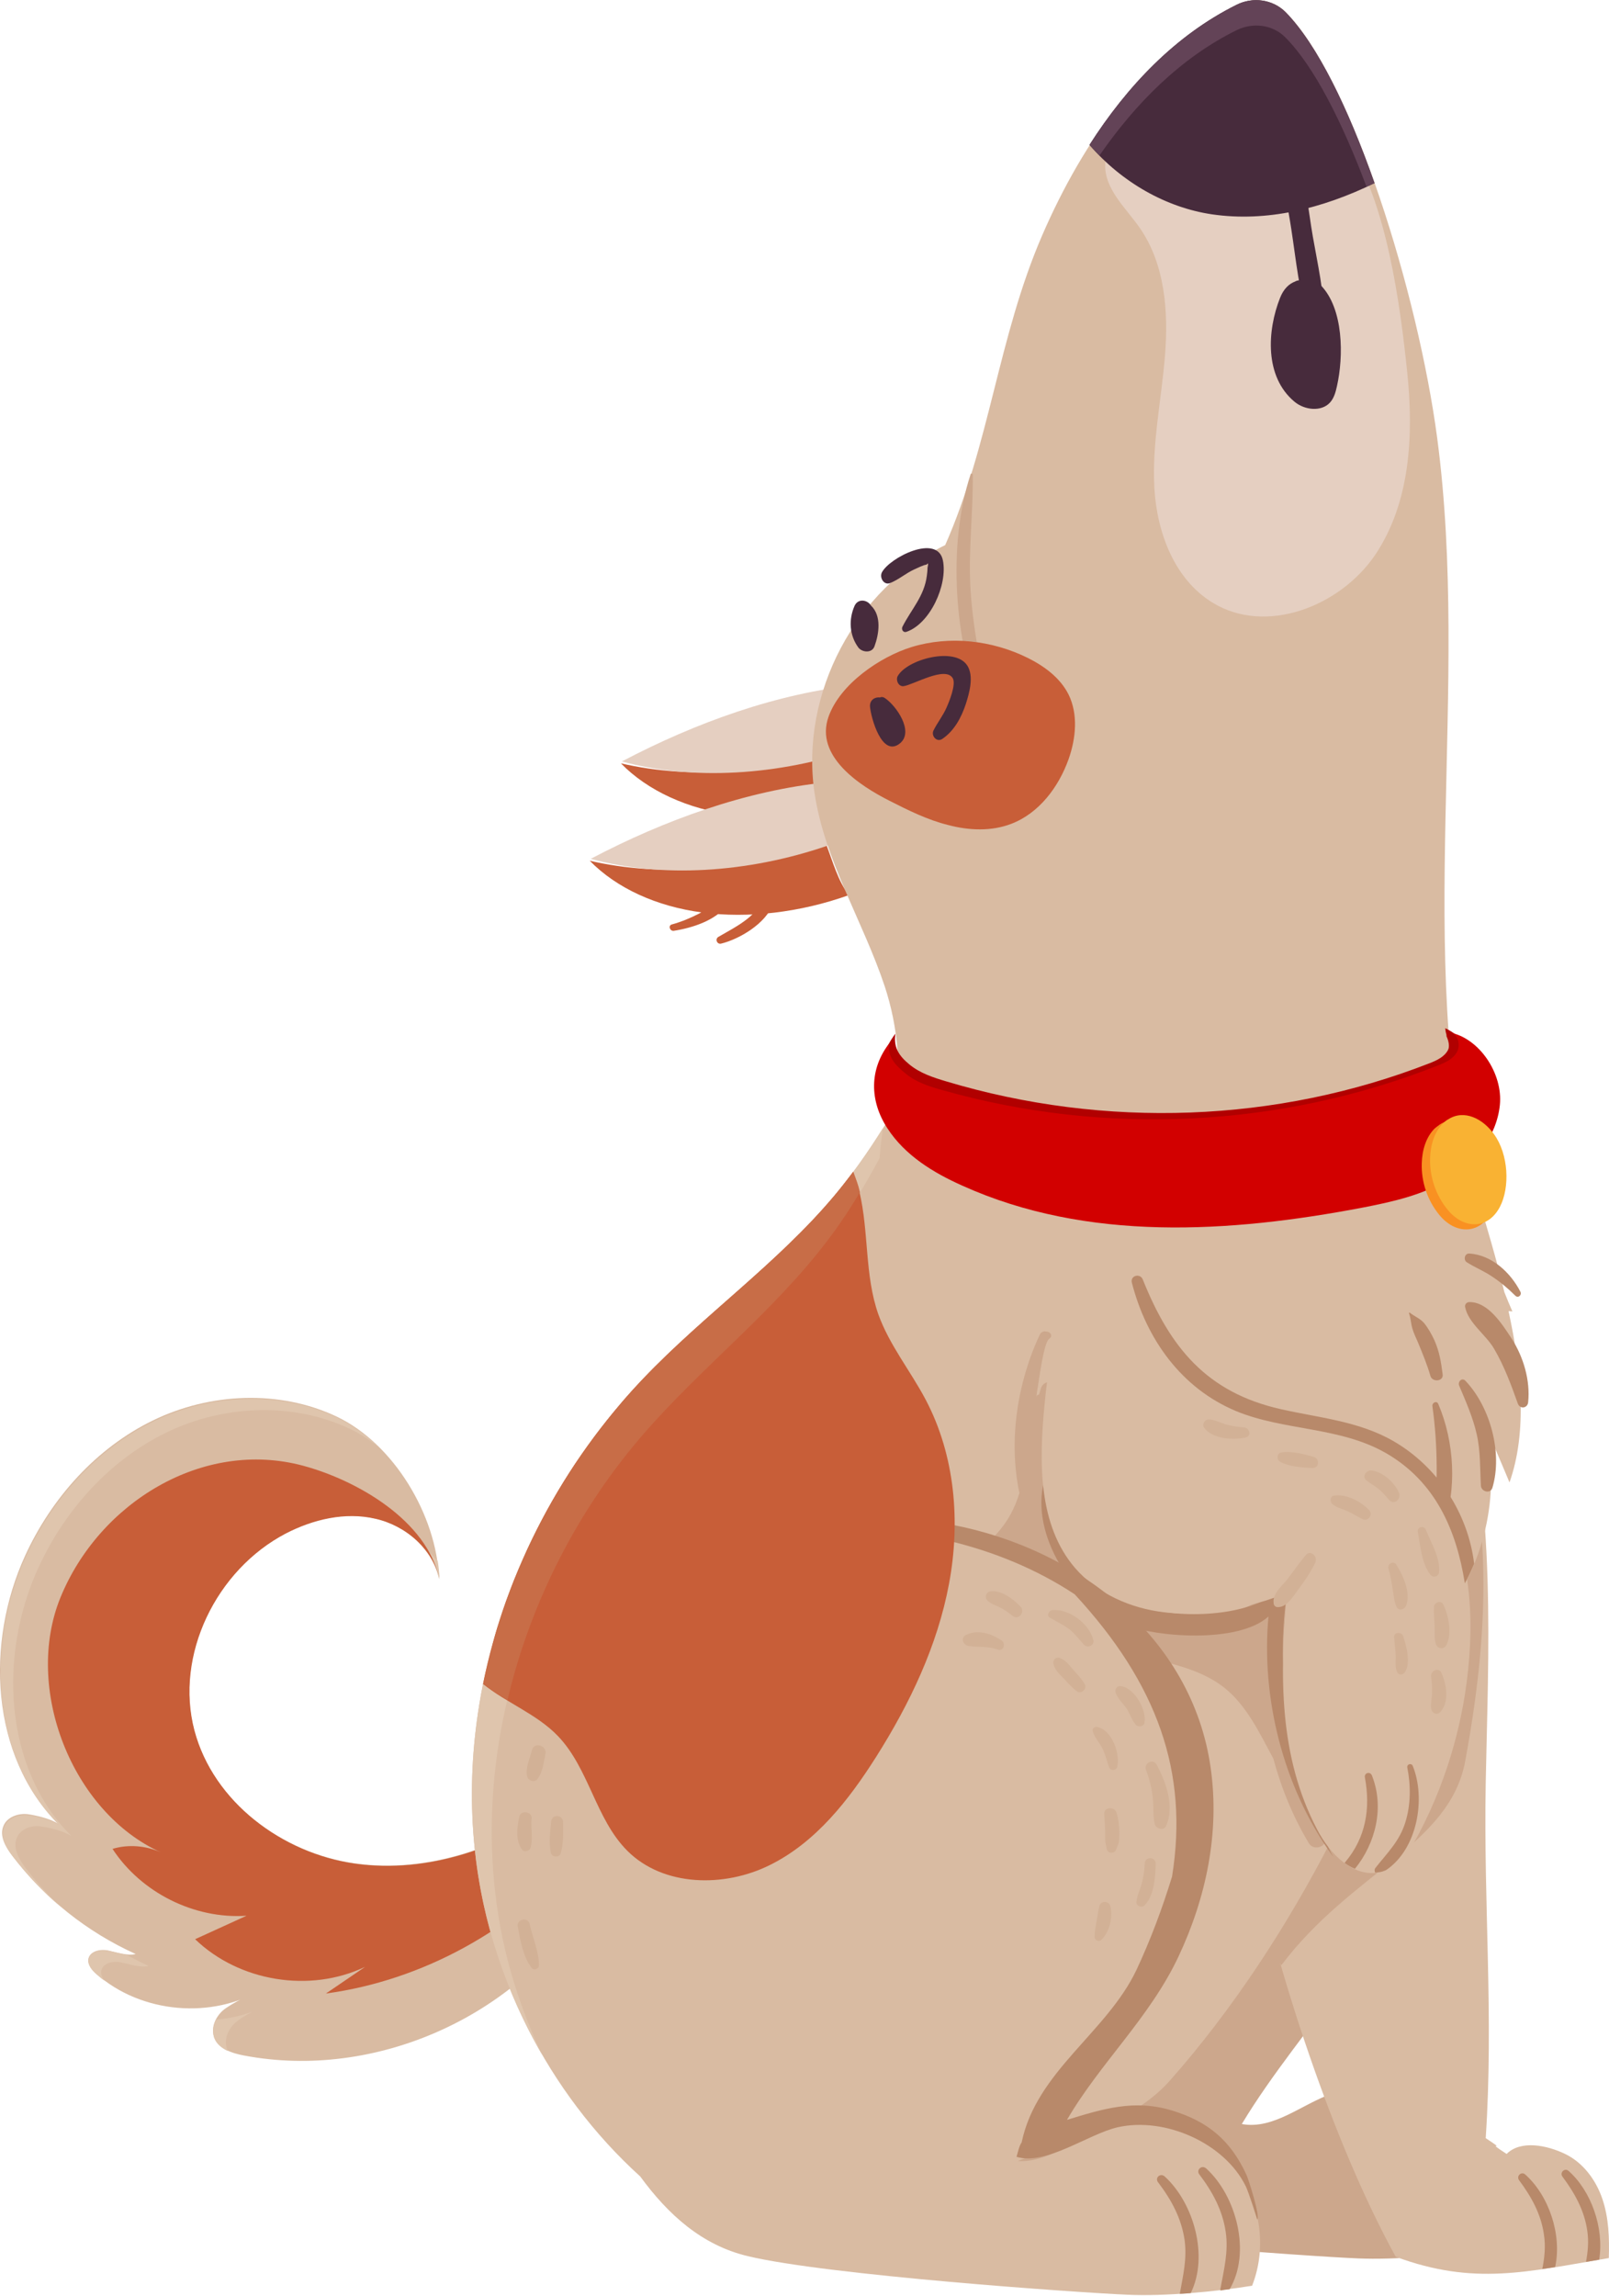 <svg width="197" height="281" viewBox="0 0 197 281" fill="none" xmlns="http://www.w3.org/2000/svg">
<path d="M76.023 93.425C79.289 96.769 84.168 99.011 89.795 99.759C95.421 100.506 101.796 99.759 107.737 97.635C106.399 95.825 105.809 93.622 105.022 91.537C95.067 94.605 84.837 95.471 76.023 93.425Z" fill="#C85E38"/>
<path d="M105.062 83.826C95.225 84.809 85.191 88.429 76.141 93.189C84.719 95.549 95.303 94.959 105.14 91.576C105.534 88.862 105.652 86.344 105.062 83.826Z" fill="#E5CFC1"/>
<path d="M86.096 101.215C87.237 100.9 88.378 100.428 89.441 99.877C90.385 99.366 91.251 98.657 92.234 98.186C92.588 97.989 93.179 98.421 92.864 98.815C91.447 100.743 88.575 101.647 86.293 102.002C85.821 102.041 85.585 101.333 86.096 101.215Z" fill="#C85E38"/>
<path d="M72.207 105.345C75.473 108.689 80.352 110.932 85.978 111.679C91.605 112.427 97.979 111.679 103.92 109.555C102.583 107.745 101.992 105.542 101.205 103.457C91.29 106.525 81.02 107.391 72.207 105.345Z" fill="#C85E38"/>
<path d="M101.245 95.746C91.408 96.73 81.374 100.349 72.325 105.109C80.902 107.47 91.487 106.88 101.323 103.496C101.717 100.782 101.835 98.264 101.245 95.746Z" fill="#E5CFC1"/>
<path d="M82.28 113.135C83.421 112.82 84.562 112.348 85.624 111.797C86.568 111.286 87.434 110.578 88.418 110.106C88.772 109.909 89.362 110.342 89.047 110.735C87.631 112.663 84.758 113.568 82.476 113.922C82.004 113.961 81.768 113.253 82.28 113.135Z" fill="#C85E38"/>
<path d="M71.813 233.007C63.314 246.855 45.884 254.605 29.909 251.575C28.413 251.3 26.722 250.749 26.21 249.294C25.817 248.153 26.367 246.894 27.273 246.068C28.177 245.281 31.168 243.786 32.27 243.353C26.013 247.209 17.278 246.422 11.809 241.583C11.258 241.111 10.707 240.442 10.825 239.734C11.022 238.79 12.281 238.514 13.226 238.711C14.17 238.908 15.665 239.419 16.609 239.144C10.668 236.469 5.435 232.298 1.5 227.105C0.674 226.043 -0.113 224.666 0.438 223.447C0.871 222.385 2.208 221.912 3.349 222.03C4.491 222.188 6.143 222.581 7.127 223.211C-1.175 214.91 -1.805 201.062 3.074 190.4C6.301 183.358 11.77 177.221 18.734 173.838C25.699 170.455 34.197 170.061 41.201 173.366C48.205 176.67 53.477 185.483 53.753 193.233C52.966 189.535 49.621 186.663 45.923 185.837C42.224 184.971 38.29 185.916 34.945 187.647C26.446 192.092 21.331 202.517 23.771 211.762C26.092 220.496 34.512 226.791 43.444 228.05C52.376 229.308 61.544 226.083 68.823 220.811C70.751 225.807 70.948 227.853 71.813 233.007Z" fill="#D9BBA2"/>
<path d="M42.815 174.86C35.811 171.556 27.312 171.949 20.348 175.332C13.383 178.716 7.914 184.853 4.687 191.895C-0.192 202.556 0.438 216.404 8.74 224.705C7.756 224.076 6.104 223.682 4.963 223.525C3.822 223.368 2.484 223.84 2.051 224.941C1.54 226.161 2.327 227.538 3.114 228.6C4.373 230.252 5.789 231.826 7.324 233.282C5.199 231.472 3.271 229.426 1.579 227.223C0.753 226.161 -0.034 224.784 0.517 223.564C0.949 222.502 2.287 222.03 3.428 222.148C4.569 222.305 6.222 222.699 7.206 223.328C-1.097 215.027 -1.726 201.179 3.153 190.518C6.379 183.476 11.848 177.339 18.813 173.956C25.777 170.572 34.276 170.179 41.28 173.483C43.129 174.388 44.9 175.647 46.434 177.181C45.293 176.237 44.074 175.451 42.815 174.86Z" fill="#DFC5AD"/>
<path d="M18.183 240.599C17.239 240.875 15.783 240.363 14.8 240.166C13.855 239.97 12.596 240.245 12.399 241.189C12.321 241.622 12.517 242.055 12.793 242.409C12.439 242.173 12.124 241.897 11.809 241.622C11.258 241.15 10.707 240.481 10.825 239.773C11.022 238.829 12.281 238.553 13.226 238.75C13.855 238.868 14.681 239.104 15.429 239.222C16.334 239.694 17.239 240.166 18.183 240.599Z" fill="#DFC5AD"/>
<path d="M45.097 229.544C39.864 228.797 34.788 226.318 31.011 222.62C34.552 225.532 38.998 227.499 43.562 228.128C52.494 229.387 61.662 226.161 68.941 220.889C69.216 221.597 69.413 222.266 69.649 222.856C62.449 227.774 53.674 230.725 45.097 229.544Z" fill="#DFC5AD"/>
<path d="M26.486 247.169C27.981 247.051 29.437 246.736 30.853 246.225C29.988 246.697 29.24 247.169 28.846 247.523C27.942 248.31 27.391 249.608 27.784 250.749C27.823 250.828 27.863 250.906 27.902 251.024C27.154 250.67 26.486 250.159 26.21 249.372C25.974 248.585 26.131 247.838 26.486 247.169Z" fill="#DFC5AD"/>
<path d="M53.596 191.069C53.714 191.816 53.792 192.564 53.832 193.311C53.517 191.738 52.691 190.361 51.628 189.181C52.337 189.731 53.005 190.361 53.596 191.069Z" fill="#DFC5AD"/>
<path d="M39.903 243.983C41.516 242.881 43.09 241.819 44.703 240.717C37.935 243.943 29.279 242.527 23.889 237.334C25.974 236.39 28.099 235.406 30.184 234.462C23.771 234.895 17.278 231.63 13.776 226.279C15.744 225.689 17.869 225.886 19.718 226.712C8.779 221.794 2.877 206.609 7.402 195.515C12.124 183.949 24.794 176.08 37.109 179.385C43.68 181.155 52.297 186.073 53.792 193.272C53.005 189.574 49.661 186.702 45.962 185.876C42.264 185.011 38.329 185.955 34.984 187.686C26.485 192.131 21.37 202.557 23.81 211.802C26.131 220.536 34.552 226.83 43.483 228.089C52.415 229.348 61.583 226.122 68.862 220.85C69.846 223.525 70.357 225.335 70.751 227.263C62.842 236.193 51.786 242.37 39.903 243.983Z" fill="#C85E38"/>
<path d="M110.413 192.879C117.062 187.056 125.679 183.594 134.532 183.201C143.346 182.847 152.278 185.561 159.36 190.794C169.236 198.111 175.374 210.74 173.486 222.896C171.282 237.137 159.478 247.602 152.042 259.955C155.976 260.663 159.36 257.516 163.138 256.218C168.371 254.369 174.587 255.864 178.444 259.876C182.3 263.889 183.519 270.144 181.473 275.298C176.909 276.045 170.85 276.596 166.246 276.399C160.462 276.163 129.378 274 119.738 271.679C108.721 269.043 103.369 257.162 97.979 247.169C94.477 240.678 91.526 233.793 90.267 226.515C89.008 219.237 89.598 211.487 92.903 204.878C96.248 198.308 103.133 194.098 110.413 192.879Z" fill="#CCA78C"/>
<path d="M170.653 261.135C174.391 264.518 176.24 271.521 173.446 276.045C173.092 276.085 172.738 276.085 172.384 276.124C172.384 276.085 172.345 276.045 172.345 276.006C172.778 273.606 173.368 271.403 173.014 268.964C172.62 266.289 171.4 264.046 169.787 261.922C169.394 261.332 170.102 260.663 170.653 261.135Z" fill="#B8896A"/>
<path d="M177.971 275.534C178.404 273.134 178.994 270.931 178.64 268.492C178.247 265.817 177.027 263.574 175.414 261.45C174.981 260.899 175.689 260.23 176.24 260.703C179.939 264.047 181.788 271.01 179.112 275.495C178.758 275.534 178.365 275.573 178.011 275.652C178.011 275.573 177.971 275.573 177.971 275.534Z" fill="#B8896A"/>
<path d="M196.976 276.36C197.055 273.921 196.976 271.442 196.189 269.121C195.402 266.8 193.828 264.676 191.625 263.614C189.421 262.551 186.195 261.883 184.464 263.614C181.434 261.647 184.936 263.653 181.906 261.686C182.89 246.697 181.631 233.242 181.906 218.214C182.182 203.186 183.323 183.122 178.601 168.881C175.768 190.282 166.207 208.772 153.143 225.925C156.409 241.504 163.216 262.276 170.889 276.203C180.49 279.743 186.903 278.052 196.976 276.36Z" fill="#D9BBA2"/>
<path d="M154.835 237.531C159.793 223.486 166.167 212.864 169.276 198.308C170.063 194.649 170.692 190.951 171.243 187.214C173.919 180.132 175.847 172.736 176.87 164.947C177.027 165.458 177.185 166.009 177.342 166.521C177.381 166.717 177.421 166.914 177.46 167.071C177.539 167.268 177.617 167.504 177.696 167.701C178.404 170.101 179.073 172.579 179.624 175.176C181.395 184.971 183.165 195.239 179.388 215.579C177.46 225.807 165.538 229.072 156.881 240.521C156.685 240.088 154.993 238.003 154.835 237.531Z" fill="#CCA78C"/>
<path d="M78.778 168.724C86.214 160.934 95.185 154.64 102.11 146.418C104.786 143.231 107.147 139.769 109.272 136.189C110.531 131.311 109.941 125.646 108.327 120.728C105.652 112.702 100.93 105.306 99.71 96.927C97.979 84.849 104.747 72.063 115.725 66.713C121.233 54.242 122.177 41.338 127.607 28.788C132.604 17.262 140.316 6.128 151.452 0.581C153.419 -0.403 155.858 -0.088 157.432 1.486C165.616 9.826 173.643 36.106 175.965 53.612C180.017 84.18 173.171 116.676 180.293 146.024C180.49 146.142 180.686 146.26 180.922 146.378C181.985 150.037 183.205 154.01 184.188 158.141C184.503 158.928 184.818 159.715 185.172 160.502C185.015 160.502 184.857 160.462 184.7 160.462C186.274 167.74 187.021 175.176 184.818 181.431C183.755 178.874 182.654 176.356 181.591 173.799C183.755 181.51 182.26 190.125 177.617 196.656C176.28 195.436 175.611 193.469 176.004 191.66C170.102 213.848 158.455 237.413 143.267 254.605C138.861 259.601 131.345 261.765 124.617 264.48C128.237 264.716 131.424 261.922 134.965 260.663C140.198 258.814 146.415 260.309 150.271 264.322C154.127 268.335 155.347 274.59 153.301 279.744C148.737 280.491 142.677 281.042 138.074 280.845C132.29 280.609 101.205 278.445 91.566 276.124C85.939 274.787 81.807 271.049 78.384 266.368C67.092 256.139 59.655 241.465 58.121 226.201C55.956 205.311 64.259 183.909 78.778 168.724Z" fill="#D9BBA2"/>
<path d="M87.945 114.669C89.165 113.961 90.385 113.332 91.487 112.466C92.392 111.758 93.1 110.814 94.005 110.145C94.32 109.909 94.752 110.302 94.635 110.656C93.769 113.017 90.542 114.945 88.26 115.495C87.788 115.574 87.513 114.945 87.945 114.669Z" fill="#C85E38"/>
<path d="M194.34 273.016C193.986 270.538 192.805 268.413 191.31 266.407C190.917 265.895 191.585 265.266 192.058 265.699C194.812 268.138 196.425 272.662 195.796 276.557C195.245 276.635 194.733 276.753 194.182 276.832C194.418 275.573 194.536 274.314 194.34 273.016Z" fill="#B8896A"/>
<path d="M189.028 273.449C188.674 270.97 187.493 268.846 185.998 266.84C185.605 266.328 186.274 265.699 186.746 266.132C189.618 268.689 191.271 273.488 190.405 277.462C189.893 277.54 189.343 277.619 188.831 277.698C189.107 276.321 189.264 274.944 189.028 273.449Z" fill="#B8896A"/>
<path d="M108.091 138.077C106.281 140.988 104.314 143.781 102.11 146.417C95.185 154.679 86.214 160.934 78.778 168.723C64.259 183.909 55.956 205.31 58.12 226.24C59.026 235.131 61.937 243.825 66.423 251.575C63.747 245.95 61.819 239.93 60.914 233.754C57.806 212.982 65.124 191.226 78.935 175.372C86.017 167.268 94.674 160.541 101.205 152.004C103.684 148.778 105.77 145.316 107.698 141.736C107.776 140.516 107.934 139.297 108.091 138.077Z" fill="#DFC5AD"/>
<path d="M179.427 168.999C182.457 172.185 183.991 177.811 182.732 182.06C182.496 182.886 181.355 182.571 181.316 181.824C181.198 179.7 181.277 177.614 180.804 175.529C180.332 173.444 179.467 171.517 178.64 169.55C178.483 169.038 179.034 168.566 179.427 168.999Z" fill="#B8896A"/>
<path d="M175.375 172.067C175.335 171.674 175.886 171.399 176.083 171.792C178.089 176.474 178.404 182.257 176.673 187.096C176.476 187.686 175.493 187.568 175.571 186.899C176.004 181.785 176.083 177.182 175.375 172.067Z" fill="#B8896A"/>
<path d="M172.62 181.981C172.62 181.588 173.25 181.509 173.328 181.903C174.273 187.292 173.447 193.469 170.417 198.111C170.141 198.544 169.433 198.229 169.591 197.718C171.4 192.446 172.581 187.647 172.62 181.981Z" fill="#B8896A"/>
<path d="M142.599 266.368C146.14 269.593 148.028 276.124 145.786 280.648C145.353 280.688 144.881 280.727 144.448 280.727C144.841 278.524 145.353 276.478 145.038 274.157C144.645 271.482 143.425 269.239 141.812 267.115C141.339 266.564 142.048 265.895 142.599 266.368Z" fill="#B8896A"/>
<path d="M149.406 280.215C149.838 277.816 150.429 275.613 150.074 273.173C149.681 270.498 148.461 268.256 146.848 266.131C146.415 265.581 147.123 264.912 147.674 265.384C151.373 268.728 153.222 275.691 150.547 280.176C150.193 280.215 149.799 280.255 149.445 280.334C149.445 280.255 149.406 280.255 149.406 280.215Z" fill="#B8896A"/>
<path d="M65.124 214.202C65.4 213.1 67.052 213.651 66.777 214.713C66.541 215.736 66.462 216.955 65.754 217.782C65.36 218.214 64.652 217.9 64.534 217.388C64.298 216.405 64.888 215.185 65.124 214.202Z" fill="#D2B196"/>
<path d="M63.59 222.306C63.786 221.48 65.203 221.716 65.085 222.581C64.967 223.722 65.282 225.02 64.967 226.122C64.849 226.555 64.18 226.751 63.905 226.358C63.078 225.217 63.314 223.565 63.59 222.306Z" fill="#D2B196"/>
<path d="M67.485 222.935C67.564 221.991 68.902 222.07 68.941 222.975C68.941 224.233 69.02 225.532 68.665 226.791C68.508 227.381 67.564 227.341 67.446 226.751C67.17 225.492 67.367 224.194 67.485 222.935Z" fill="#D2B196"/>
<path d="M64.849 235.485C65.203 237.098 65.99 238.868 65.99 240.521C65.99 240.953 65.36 241.229 65.085 240.835C64.022 239.458 63.708 237.452 63.393 235.8C63.196 234.895 64.652 234.541 64.849 235.485Z" fill="#D2B196"/>
<path d="M109.626 126.511C109.39 128.202 110.058 129.225 111.357 130.287C112.655 131.35 114.229 131.861 115.803 132.333C135.319 138.195 156.37 137.408 175.02 130.13C175.925 129.776 176.87 129.343 177.302 128.478C177.499 128.084 177.381 127.415 177.106 126.825C177.106 126.707 177.106 126.629 177.066 126.511C176.988 126.275 176.988 126.078 176.948 125.842C180.057 127.297 182.811 131.625 182.496 135.008C182.142 138.824 179.585 142.05 176.476 143.939C173.368 145.827 169.748 146.614 166.207 147.243C150.31 150.115 133.273 150.981 118.243 143.939C114.741 142.326 111.318 140.162 109.153 136.818C107.029 133.513 107.304 129.579 109.626 126.511Z" fill="#B10000"/>
<path d="M108.878 127.691C108.642 129.382 109.626 130.366 110.924 131.428C112.223 132.49 113.875 133.002 115.449 133.435C135.319 139.06 156.842 137.998 176.043 130.405C176.948 130.051 177.932 129.619 178.404 128.714C178.876 127.809 178.443 126.393 177.46 126.353C181.119 127.022 184.031 131.389 183.637 135.244C183.244 139.1 180.568 142.365 177.381 144.332C174.194 146.26 170.495 147.086 166.836 147.794C150.546 150.902 133.116 152.003 117.849 145.119C114.308 143.545 110.806 141.421 108.642 138.077C106.439 134.693 106.439 130.838 108.878 127.691Z" fill="#D20000"/>
<path d="M176.319 137.605C178.247 136.385 180.529 137.526 181.906 139.454C183.677 141.893 183.873 145.945 182.614 148.345C181.119 151.177 178.129 151.059 176.201 148.66C174.784 146.929 173.997 144.647 174.076 142.365C174.115 140.791 174.587 139.178 175.65 138.116C175.847 137.959 176.083 137.762 176.319 137.605Z" fill="#F99122"/>
<path d="M177.342 136.975C179.27 135.756 181.552 136.897 182.929 138.824C184.7 141.263 184.896 145.315 183.637 147.715C182.142 150.548 179.152 150.43 177.224 148.03C175.807 146.299 175.02 144.017 175.099 141.735C175.138 140.162 175.611 138.549 176.673 137.487C176.87 137.29 177.106 137.093 177.342 136.975Z" fill="#F9B233"/>
<path d="M121.981 187.765C123.397 186.23 124.263 184.539 124.814 182.729C123.437 176.277 124.578 169.117 127.332 163.294C127.411 163.098 127.686 162.94 127.922 162.94C128.04 162.94 128.119 162.98 128.237 162.98C128.591 163.019 128.906 163.491 128.552 163.767C128.512 163.806 128.512 163.806 128.473 163.845C127.804 164.239 127.253 168.684 127.056 169.786C126.978 170.179 126.938 170.533 126.899 170.927C126.938 170.769 127.056 170.691 127.214 170.691C127.293 170.415 127.371 170.179 127.45 169.904C127.883 168.606 129.811 169.117 129.496 170.455C127.686 178.834 130.912 186.506 135.634 193.312C135.792 193.508 135.949 193.705 136.106 193.862C136.46 193.823 136.815 193.941 137.129 194.295C137.72 195.003 138.349 195.672 138.939 196.262C140.749 196.734 142.52 197.324 144.408 197.56C146.14 197.757 147.832 197.757 149.563 197.678C151.452 197.285 153.262 196.538 155.072 195.279C156.016 194.61 157.629 195.515 157.472 196.656C157.236 198.898 157.078 201.18 157 203.422C157.157 206.097 157.511 208.733 158.062 211.33C158.573 212.235 158.888 213.179 158.652 213.966C159.557 217.585 160.777 221.165 162.233 224.784C162.705 225.925 160.895 226.633 160.265 225.61C158.298 222.345 156.881 218.844 155.898 215.224C154.206 212.077 152.632 208.733 149.917 206.569C146.533 203.894 142.244 203.501 138.27 202.163C137.641 201.927 137.72 200.944 138.428 200.944C138.743 200.944 139.018 200.944 139.333 200.983C139.175 200.904 139.057 200.826 138.9 200.708C138.27 200.511 137.601 200.314 136.972 200.039C135.949 199.645 135.713 198.662 135.988 197.914L135.949 197.875C135.516 198.19 134.808 198.15 134.414 197.6C131.424 193.469 127.135 192.564 122.846 190.322C122.532 190.164 122.335 189.85 122.256 189.496C121.705 189.22 121.391 188.433 121.981 187.765Z" fill="#CCA78C"/>
<path d="M127.686 181.942C127.843 181.076 129.102 181.195 129.299 181.942C131.03 187.646 132.801 193.862 138.979 196.38C143.228 198.111 151.452 198.032 155.583 195.397C155.583 195.318 155.583 195.239 155.622 195.2C155.78 193.98 157.668 194.492 157.472 195.711C156.016 206.294 158.77 216.326 162.665 226.122C163.02 226.948 163.531 227.695 163.02 226.948C156.999 218.529 154.403 207.592 155.308 197.836C151.57 201.219 141.339 200.314 137.916 198.898C131.857 196.38 126.427 188.551 127.686 181.942Z" fill="#B8896A"/>
<path d="M138.152 154.325C134.572 155.072 131.739 157.984 130.204 161.328C128.67 164.632 128.237 168.37 127.883 171.989C127.214 178.913 127.096 186.624 131.621 191.895C134.336 195.043 138.428 196.852 142.559 197.324C146.691 197.797 150.901 197.088 154.914 195.908C155.662 195.672 156.803 195.239 157.55 195.043C156.685 205.114 156.567 214.91 161.249 223.88C162.783 226.869 165.735 229.899 169 229.112C171.243 228.561 172.699 226.397 173.761 224.352C177.46 217.27 179.585 209.402 179.978 201.416C180.214 196.577 179.781 191.62 177.971 187.135C176.161 182.65 172.856 178.638 168.449 176.631C164.239 174.703 159.439 174.743 154.993 173.366C146.612 170.848 139.097 163.019 138.152 154.325Z" fill="#D9BBA2"/>
<path d="M139.923 156.606C143.267 164.947 147.753 170.415 156.803 172.461C161.485 173.523 166.325 173.916 170.574 176.356C176.043 179.503 179.742 185.207 180.49 191.384C180.135 192.21 179.781 192.997 179.349 193.784C178.325 187.292 175.768 181.352 169.708 177.851C164.043 174.585 157.236 175.136 151.333 172.697C144.644 169.904 140.356 163.885 138.585 157C138.349 156.095 139.608 155.78 139.923 156.606Z" fill="#B8896A"/>
<path d="M116.63 186.624C131.817 189.535 145.943 200.275 148.225 216.326C149.366 224.273 147.674 232.259 144.29 239.458C140.749 246.972 134.69 252.48 130.637 259.444C135.005 258.106 138.9 256.886 143.503 258.303C147.91 259.64 150.665 261.961 152.593 266.131C152.829 266.604 154.324 271.246 153.93 271.639C153.93 271.639 152.907 268.335 152.514 267.548C149.917 262.276 142.638 259.05 136.854 260.348C133.234 261.175 128.079 265.069 124.46 263.968C124.617 263.456 124.774 262.63 125.089 262.197C126.899 253.503 135.477 248.782 139.136 241.111C140.867 237.413 142.284 233.636 143.503 229.662C145.55 216.916 141.733 206.097 131.581 195.121C126.938 192.053 121.587 189.85 116.039 188.551C114.741 188.276 115.37 186.388 116.63 186.624Z" fill="#B8896A"/>
<path d="M172.069 223.014C172.738 220.889 172.738 218.49 172.305 216.326C172.227 215.893 172.817 215.736 172.974 216.129C174.588 220.103 173.565 226.279 169.709 228.876C169.472 228.954 169.276 229.072 169 229.112C168.804 229.151 168.607 229.151 168.371 229.19C168.292 229.033 168.253 228.797 168.41 228.6C169.866 226.751 171.361 225.335 172.069 223.014Z" fill="#B8896A"/>
<path d="M164.633 228.01C164.672 227.971 164.672 227.932 164.711 227.892C167.23 224.902 167.82 221.322 167.112 217.546C166.994 216.955 167.781 216.759 167.977 217.31C169.512 221.165 168.449 225.571 165.892 228.718C165.42 228.522 165.026 228.286 164.633 228.01Z" fill="#B8896A"/>
<path d="M179.899 159.36C182.221 159.321 183.952 162.114 185.093 163.845C186.549 166.127 187.375 168.96 187.1 171.635C187.021 172.343 186.116 172.5 185.841 171.792C185.014 169.471 184.188 167.229 182.929 165.065C181.945 163.373 179.781 161.918 179.388 159.99C179.309 159.675 179.545 159.36 179.899 159.36Z" fill="#B8896A"/>
<path d="M179.899 153.42C182.654 153.577 184.975 155.78 186.156 158.101C186.352 158.495 185.88 158.928 185.526 158.574C184.66 157.708 183.677 156.882 182.654 156.213C181.67 155.544 180.568 155.112 179.585 154.482C179.152 154.207 179.309 153.381 179.899 153.42Z" fill="#B8896A"/>
<path d="M172.62 160.659C173.21 161.131 173.879 161.367 174.352 161.917C174.863 162.547 175.257 163.255 175.611 164.003C176.24 165.419 176.437 166.678 176.634 168.212C176.752 169.078 175.375 169.196 175.138 168.409C174.745 167.032 174.155 165.616 173.604 164.278C173.368 163.727 173.092 163.176 172.935 162.626C172.738 161.996 172.738 161.327 172.502 160.698C172.463 160.659 172.542 160.659 172.62 160.659Z" fill="#B8896A"/>
<path d="M141.615 215.972C142.756 218.096 143.858 221.126 142.756 223.486C142.48 224.116 141.536 223.801 141.379 223.25C141.143 222.227 141.261 221.126 141.143 220.063C141.025 218.923 140.749 217.742 140.316 216.641C140.002 215.815 141.143 215.146 141.615 215.972Z" fill="#D2B196"/>
<path d="M137.326 206.373C138.939 206.648 140.434 209.323 140.12 210.858C140.041 211.33 139.333 211.408 139.057 211.094C138.585 210.543 138.349 209.756 137.956 209.127C137.523 208.497 136.893 207.946 136.618 207.238C136.421 206.687 136.814 206.255 137.326 206.373Z" fill="#D2B196"/>
<path d="M134.375 211.369C136.146 211.723 137.208 214.713 136.775 216.287C136.657 216.68 136.028 216.759 135.831 216.365C135.516 215.578 135.359 214.752 134.965 213.965C134.611 213.257 133.982 212.628 133.785 211.841C133.706 211.526 134.06 211.29 134.375 211.369Z" fill="#D2B196"/>
<path d="M129.732 202.911C130.44 203.147 130.873 203.737 131.345 204.288C131.857 204.878 132.408 205.429 132.801 206.097C133.155 206.688 132.368 207.396 131.857 207.002C131.227 206.53 130.716 205.94 130.204 205.389C129.693 204.878 129.142 204.366 128.984 203.658C128.866 203.147 129.299 202.753 129.732 202.911Z" fill="#D2B196"/>
<path d="M128.866 197.049C130.912 196.892 133.352 198.701 133.863 200.708C134.021 201.376 133.195 201.77 132.722 201.298C132.093 200.629 131.581 199.882 130.834 199.331C130.125 198.819 129.299 198.426 128.552 197.993C128.079 197.757 128.434 197.088 128.866 197.049Z" fill="#D2B196"/>
<path d="M121.233 194.767C122.532 194.531 124.145 195.751 124.971 196.655C125.522 197.285 124.735 198.308 124.027 197.796C123.515 197.403 123.004 197.01 122.453 196.734C121.902 196.459 121.312 196.301 120.879 195.869C120.525 195.515 120.722 194.846 121.233 194.767Z" fill="#D2B196"/>
<path d="M139.766 230.607C140.002 229.78 140.12 228.915 140.159 228.049C140.198 227.184 141.497 227.223 141.497 228.089C141.457 229.702 141.339 231.984 140.12 233.203C139.766 233.557 139.097 233.242 139.136 232.77C139.215 231.984 139.569 231.315 139.766 230.607Z" fill="#D2B196"/>
<path d="M136.696 221.834C136.932 222.581 137.011 223.368 137.051 224.115C137.051 224.509 137.051 224.863 137.011 225.256C136.972 225.728 136.814 225.925 136.657 226.358C136.5 226.869 135.634 226.909 135.516 226.319C135.437 225.886 135.319 225.61 135.319 225.178C135.319 224.863 135.319 224.548 135.319 224.194C135.28 223.447 135.241 222.699 135.201 221.952C135.201 221.126 136.46 221.086 136.696 221.834Z" fill="#D2B196"/>
<path d="M134.257 235.17C134.375 234.541 134.454 233.872 134.611 233.242C134.808 232.574 135.791 232.652 135.949 233.282C136.264 234.659 135.87 236.429 134.847 237.413C134.532 237.727 133.982 237.452 134.021 237.019C134.021 236.39 134.139 235.8 134.257 235.17Z" fill="#D2B196"/>
<path d="M59.144 206.097C61.977 192.171 68.902 179.031 78.738 168.763C86.175 160.973 95.146 154.679 102.071 146.457C102.897 145.473 103.645 144.49 104.432 143.467C104.786 144.293 105.061 145.119 105.219 145.827C106.399 150.784 105.848 156.056 107.54 160.855C108.878 164.593 111.475 167.779 113.324 171.281C116.944 178.126 117.613 186.23 116.197 193.823C114.78 201.416 111.396 208.497 107.265 215.028C103.92 220.299 99.907 225.453 94.28 228.246C88.693 231.039 81.217 230.921 76.81 226.515C72.915 222.621 72.128 216.444 68.311 212.471C65.754 209.795 62.016 208.418 59.144 206.097Z" fill="#C85E38"/>
<path d="M105.258 145.788C105.258 145.827 105.258 145.866 105.298 145.906C104.038 147.991 102.701 150.036 101.205 151.964C94.674 160.541 86.017 167.228 78.935 175.333C70.79 184.656 64.967 196.065 62.134 208.064C61.111 207.435 60.088 206.805 59.183 206.019C59.183 205.979 59.222 205.901 59.222 205.861C59.38 205.035 59.576 204.248 59.773 203.422C59.931 202.793 60.088 202.163 60.245 201.534C60.363 201.101 60.481 200.629 60.599 200.196C60.757 199.606 60.953 198.977 61.15 198.386C61.386 197.6 61.662 196.813 61.937 196.026C62.173 195.397 62.409 194.767 62.645 194.138C62.842 193.626 63.039 193.115 63.275 192.603C63.472 192.092 63.708 191.58 63.944 191.069C64.337 190.164 64.731 189.259 65.164 188.394C65.36 188 65.557 187.568 65.793 187.174C66.108 186.545 66.423 185.915 66.777 185.286C67.013 184.892 67.21 184.46 67.446 184.066C67.957 183.161 68.508 182.217 69.059 181.312C69.216 181.076 69.374 180.801 69.531 180.565C70.003 179.818 70.475 179.07 70.987 178.362C71.184 178.047 71.42 177.772 71.617 177.457C72.285 176.552 72.915 175.608 73.623 174.743C73.702 174.625 73.781 174.546 73.859 174.428C74.489 173.602 75.158 172.776 75.827 171.989C76.023 171.753 76.22 171.517 76.417 171.281C77.165 170.415 77.951 169.55 78.778 168.684C86.214 160.895 95.185 154.6 102.11 146.378C102.937 145.394 103.724 144.411 104.471 143.388C104.786 144.253 105.101 145.08 105.258 145.788Z" fill="#C86D47"/>
<path d="M172.305 45.665C173.092 53.298 172.66 61.48 168.41 67.854C164.121 74.227 154.993 77.768 148.461 73.755C143.818 70.922 141.654 65.218 141.339 59.749C141.025 54.32 142.205 48.931 142.638 43.502C143.071 38.073 142.638 32.289 139.49 27.805C137.759 25.366 135.201 23.084 135.319 20.094C135.437 17.025 138.428 14.94 141.182 13.603C148.776 9.905 159.911 9.708 165.066 17.655C169.827 24.972 171.44 37.325 172.305 45.665Z" fill="#E5CFC1"/>
<path d="M151.412 0.581C143.936 4.279 137.995 10.534 133.391 17.734C137.365 22.337 142.795 25.405 148.382 26.231C155.111 27.215 161.918 25.523 168.292 22.415C165.066 13.327 161.249 5.42 157.393 1.486C155.819 -0.088 153.38 -0.403 151.412 0.581Z" fill="#472B3C"/>
<path d="M157.393 4.594C155.858 3.02 153.419 2.705 151.412 3.689C144.566 7.072 139.057 12.619 134.611 19.032C134.178 18.599 133.785 18.166 133.391 17.734C137.995 10.534 143.936 4.318 151.412 0.581C153.38 -0.403 155.819 -0.088 157.393 1.486C161.288 5.42 165.105 13.288 168.292 22.415C167.977 22.573 167.623 22.691 167.308 22.848C164.318 14.901 160.895 8.134 157.393 4.594Z" fill="#634357"/>
<path d="M161.721 34.925C160.619 33.824 159.754 33.784 159.085 34.296C159.006 34.296 158.967 34.335 158.888 34.335C158.809 34.335 158.731 34.374 158.652 34.414C158.613 34.414 158.613 34.414 158.573 34.453C157.826 34.728 157.157 35.358 156.724 36.459C155.15 40.433 154.796 46.098 158.495 49.167C159.714 50.189 161.76 50.425 162.823 49.285C163.334 48.734 163.531 47.986 163.688 47.278C164.515 43.62 164.515 37.797 161.721 34.925Z" fill="#472B3C"/>
<path d="M158.258 19.11C159.99 22.021 160.147 25.641 160.737 28.945C161.328 32.329 162.114 35.751 162.154 39.213C162.154 40.315 160.619 40.472 160.265 39.449C159.045 35.791 158.691 31.857 158.101 28.041C157.668 25.129 156.881 22.1 157.472 19.189C157.55 18.835 158.062 18.795 158.258 19.11Z" fill="#472B3C"/>
<path d="M118.833 58.058C118.872 57.9 119.069 57.94 119.108 58.097C119.148 62.582 118.597 67.027 118.794 71.512C119.03 76.666 120.171 81.623 120.997 86.698C121.076 87.249 120.407 87.406 120.21 86.934C116.866 78.436 115.961 66.831 118.833 58.058Z" fill="#CCA78C"/>
<path d="M107.973 70.057C108.917 68.247 114.78 65.257 115.449 68.601C116.039 71.591 113.875 76.351 110.963 77.335C110.57 77.453 110.334 77.02 110.491 76.705C111.593 74.541 113.167 72.968 113.482 70.45C113.521 70.135 113.56 69.821 113.56 69.506C113.678 68.955 113.639 68.837 113.442 69.112C113.206 69.073 112.183 69.585 111.908 69.703C110.885 70.175 110.058 70.922 108.996 71.355C108.209 71.67 107.658 70.686 107.973 70.057Z" fill="#472B3C"/>
<path d="M104.629 74.148C105.062 73.204 106.203 73.401 106.635 74.109C107.973 75.368 107.619 77.61 107.068 79.105C106.754 79.971 105.573 79.853 105.101 79.262C103.999 77.767 103.881 75.84 104.629 74.148Z" fill="#472B3C"/>
<path d="M174.587 187.253C175.217 188.827 176.319 190.597 176.201 192.367C176.161 192.997 175.453 193.154 175.099 192.682C174.037 191.266 173.919 189.22 173.604 187.568C173.407 186.86 174.351 186.624 174.587 187.253Z" fill="#D2B196"/>
<path d="M175.571 196.695C175.571 196.105 176.437 195.79 176.712 196.38C177.381 197.718 177.814 200 177.066 201.376C176.752 201.927 175.965 201.77 175.807 201.219C175.571 200.55 175.689 199.724 175.65 199.016C175.611 198.229 175.532 197.482 175.571 196.695Z" fill="#D2B196"/>
<path d="M170.968 191.502C171.794 192.839 172.778 194.925 172.148 196.538C171.951 196.97 171.282 197.206 171.007 196.695C170.653 195.987 170.653 195.161 170.496 194.413C170.378 193.587 170.22 192.721 169.984 191.935C169.866 191.345 170.653 190.99 170.968 191.502Z" fill="#D2B196"/>
<path d="M170.692 200.393C170.614 199.724 171.597 199.685 171.794 200.236C172.187 201.377 172.778 203.58 171.991 204.681C171.794 204.957 171.282 205.075 171.086 204.681C170.771 204.052 170.889 203.422 170.889 202.754C170.85 201.967 170.771 201.18 170.692 200.393Z" fill="#D2B196"/>
<path d="M167.977 179.975C169.354 180.172 170.732 181.431 171.282 182.69C171.597 183.398 170.732 184.263 170.102 183.594C169.669 183.122 169.276 182.611 168.764 182.217C168.292 181.824 167.741 181.549 167.269 181.155C166.679 180.644 167.387 179.857 167.977 179.975Z" fill="#D2B196"/>
<path d="M163.334 183.044C164.79 182.808 166.64 183.752 167.623 184.814C168.174 185.404 167.466 186.27 166.797 185.916C166.207 185.601 165.617 185.247 165.026 184.971C164.436 184.696 163.728 184.539 163.216 184.145C162.823 183.909 162.784 183.122 163.334 183.044Z" fill="#D2B196"/>
<path d="M156.842 177.772C158.101 177.536 159.675 177.969 160.895 178.323C161.603 178.559 161.524 179.7 160.698 179.66C159.439 179.621 157.786 179.503 156.685 178.873C156.291 178.598 156.331 177.89 156.842 177.772Z" fill="#D2B196"/>
<path d="M175.335 207.238C175.335 206.569 175.335 205.901 175.217 205.232C175.099 204.524 176.122 203.973 176.476 204.72C177.106 206.137 177.499 208.3 176.319 209.559C175.886 209.992 175.296 209.638 175.217 209.087C175.138 208.458 175.335 207.828 175.335 207.238Z" fill="#D2B196"/>
<path d="M157.629 193.272C158.377 192.289 159.085 191.266 159.872 190.322C160.462 189.614 161.367 190.518 161.052 191.226C160.462 192.446 159.675 193.587 158.849 194.688C158.219 195.515 157.55 196.695 156.449 196.695C156.134 196.695 155.937 196.459 155.937 196.183C155.78 195.043 157 194.059 157.629 193.272Z" fill="#D2B196"/>
<path d="M148.028 173.72C148.737 173.759 149.366 174.113 150.035 174.31C150.822 174.546 151.57 174.625 152.356 174.704C153.025 174.782 153.261 175.766 152.514 175.923C150.94 176.277 148.461 176.12 147.438 174.743C147.123 174.35 147.517 173.681 148.028 173.72Z" fill="#D2B196"/>
<path d="M118.243 200.118C119.659 199.37 121.39 199.921 122.65 200.786C123.161 201.141 122.886 202.163 122.177 201.888C120.958 201.455 119.856 201.613 118.636 201.455C117.967 201.377 117.534 200.511 118.243 200.118Z" fill="#D2B196"/>
<path d="M108.878 97.989C111.2 99.169 113.56 100.349 116.118 100.979C118.636 101.647 121.39 101.765 123.83 100.821C127.214 99.523 129.614 96.336 130.834 92.914C131.739 90.356 132.014 87.406 130.834 85.006C129.811 82.96 127.883 81.544 125.837 80.521C121.469 78.358 116.275 77.767 111.632 79.184C107.776 80.364 102.858 83.708 101.442 87.721C99.71 92.599 105.376 96.218 108.878 97.989Z" fill="#C85E38"/>
<path d="M106.517 86.462C106.478 85.675 107.108 85.282 107.737 85.36C107.894 85.282 108.091 85.282 108.288 85.4C109.665 86.265 111.987 89.53 110.177 90.986C107.973 92.756 106.635 87.839 106.517 86.462Z" fill="#472B3C"/>
<path d="M109.901 82.764C111.042 80.679 116.944 79.105 118.439 81.466C119.266 82.764 118.676 84.849 118.243 86.186C117.692 87.839 116.826 89.452 115.37 90.435C114.662 90.907 113.954 90.002 114.308 89.373C114.78 88.429 115.449 87.603 115.882 86.619C116.197 85.911 117.062 83.826 116.669 83.039C115.803 81.426 111.829 83.826 110.609 83.983C109.98 84.023 109.665 83.236 109.901 82.764Z" fill="#472B3C"/>
</svg>
